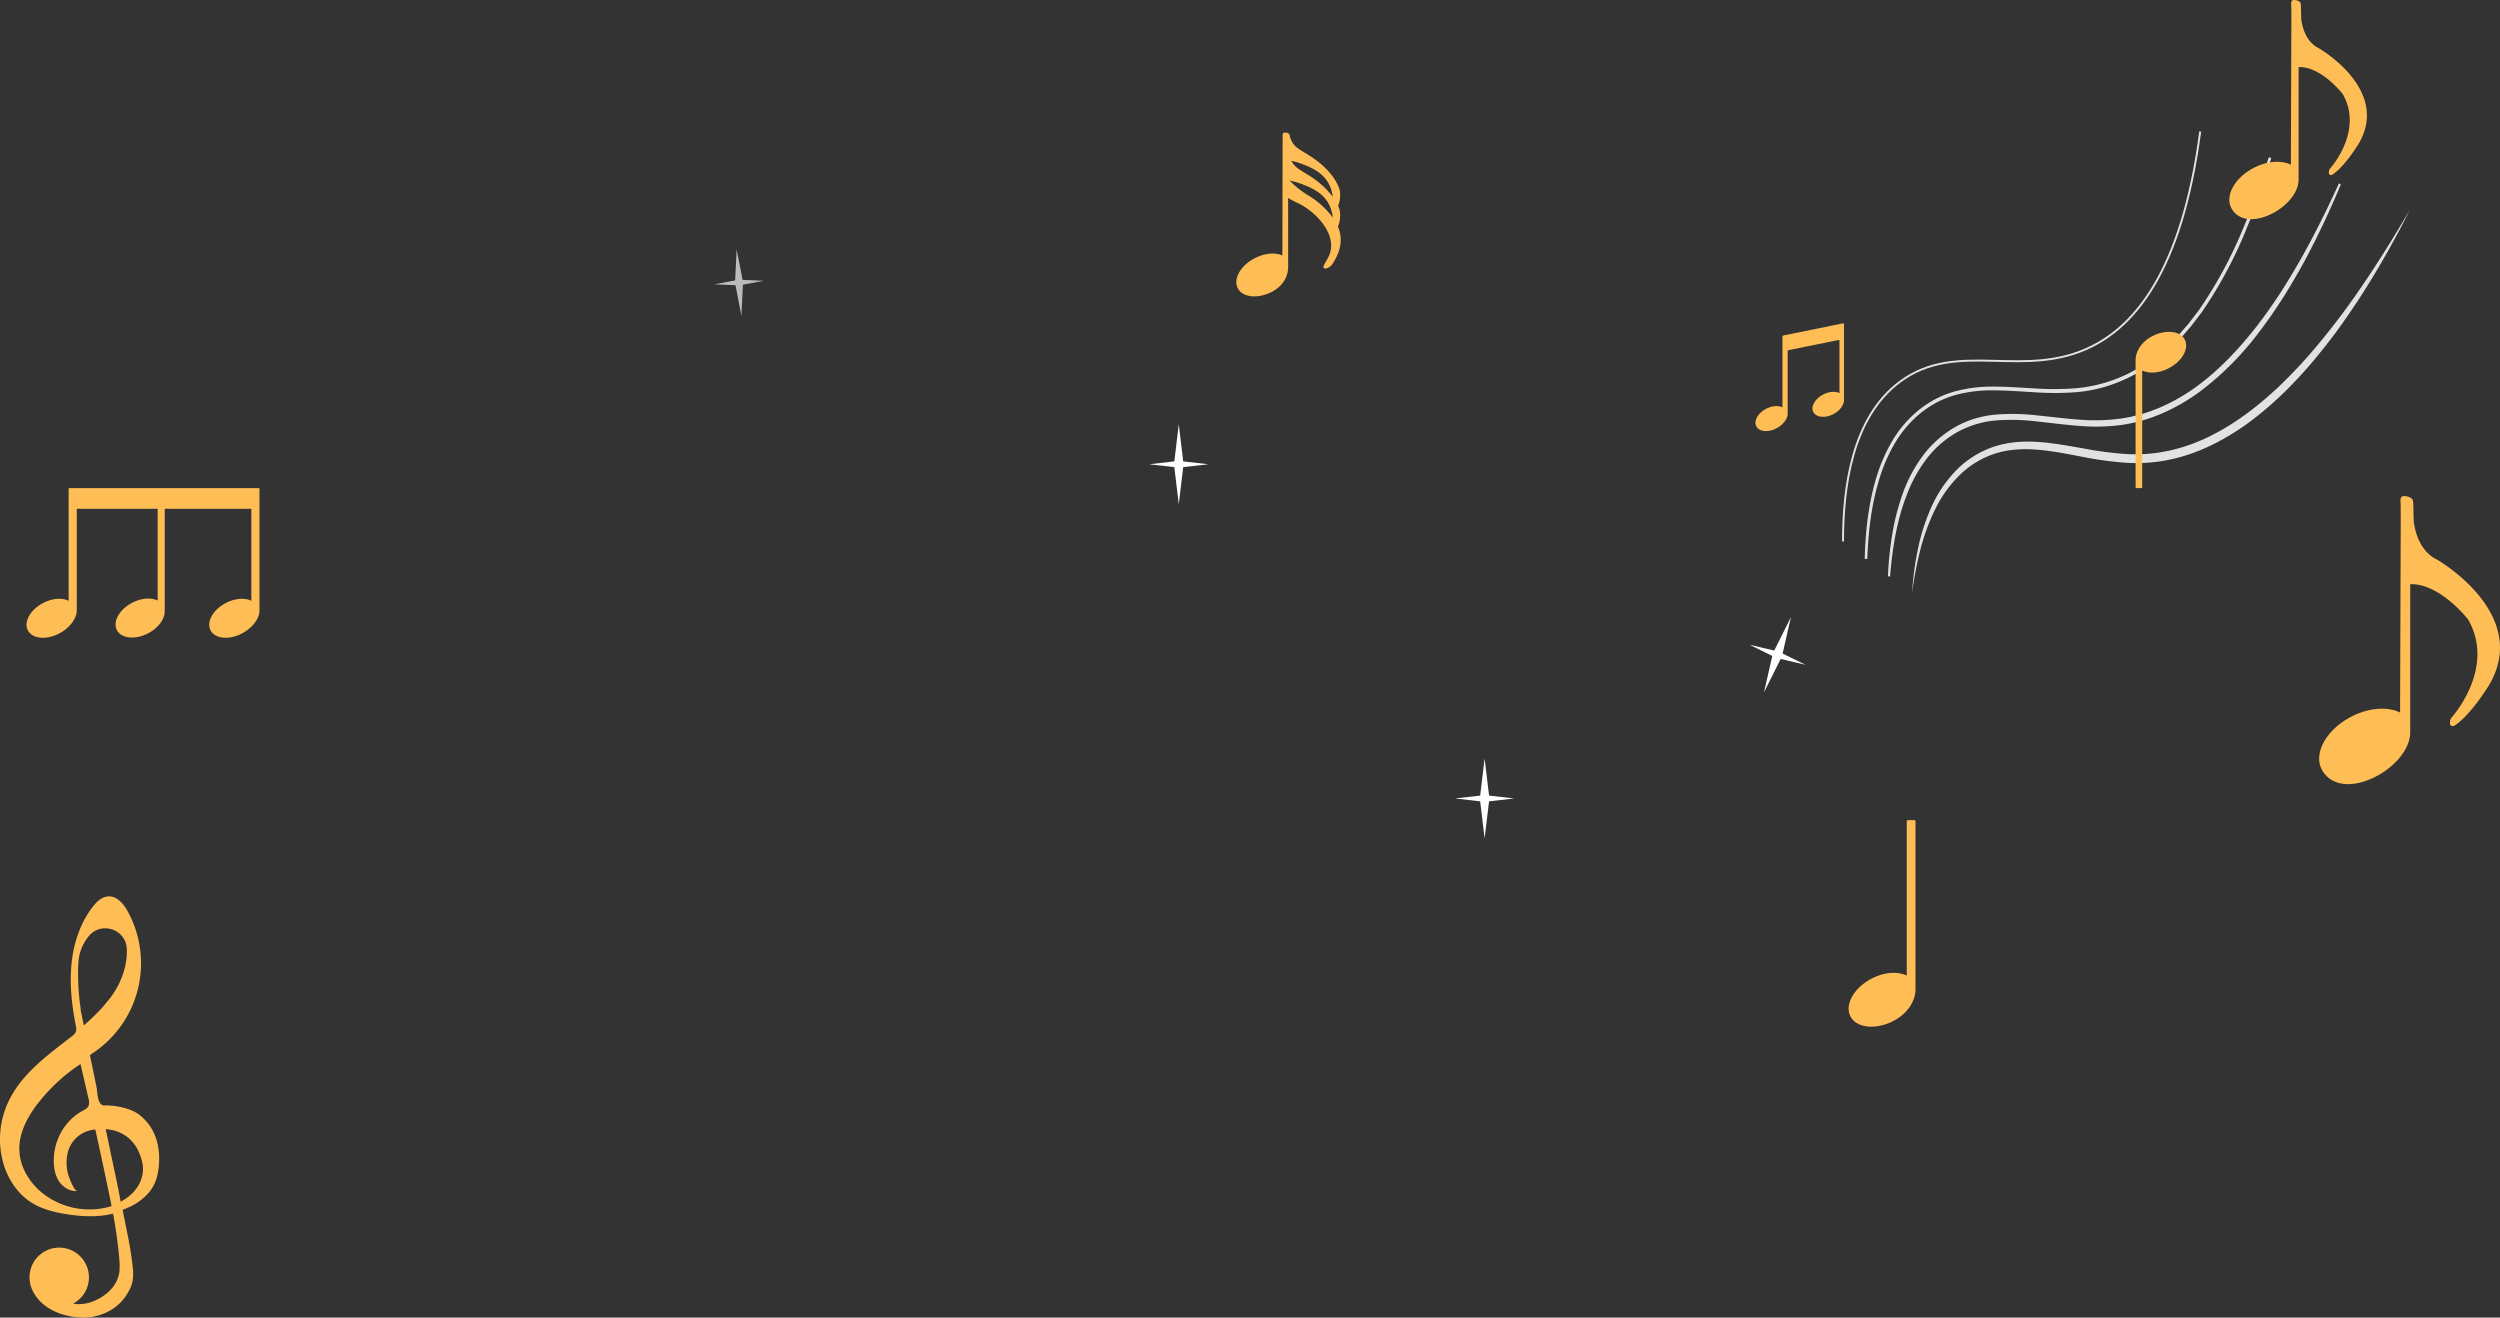 <svg xmlns="http://www.w3.org/2000/svg" width="1280" height="674.611" viewBox="0 0 1280 674.611"><rect x="0" y="0" width="1280" height="674.611" fill="#333333" stroke="none"/><defs><style>.a{fill:none;stroke:#e2e2e2;stroke-miterlimit:10;}.b{fill:#e2e2e2;}.c{fill:#ffbe55;}.d,.e{fill:#fff;}.e{opacity:0.67;}</style></defs><g transform="translate(-1.715 -16.96)"><g transform="translate(1.715 16.96)"><g transform="translate(943.637 67.299)"><path class="a" d="M818.705,315.316c-.018-27.3,4.445-63.524,29.274-81.865,29.5-21.789,63.618-.517,98.411-18.151,21.177-10.733,45.646-37.419,55.182-109.9" transform="translate(-818.705 -105.397)"/><g transform="translate(11.092 13.212)"><path class="b" d="M833.281,328.391c.357-13.774,1.823-27.637,5.756-40.955a86.007,86.007,0,0,1,8.171-19.121,59.325,59.325,0,0,1,13.481-15.89,55.355,55.355,0,0,1,8.727-5.8,51.418,51.418,0,0,1,9.734-3.9,72.951,72.951,0,0,1,20.675-2.525c6.933.014,13.812.563,20.662.925a143.879,143.879,0,0,0,20.477-.062,75.543,75.543,0,0,0,37.789-13.852l4.1-3.042c1.318-1.075,2.585-2.216,3.881-3.32.637-.565,1.307-1.094,1.917-1.688l1.811-1.806c1.2-1.215,2.44-2.383,3.6-3.634l3.37-3.854,1.683-1.93,1.558-2.035,3.116-4.069c.536-.666,1.011-1.377,1.484-2.09l1.432-2.128a221.577,221.577,0,0,0,19.4-36.162l3.937-9.508c1.264-3.189,2.386-6.435,3.587-9.649l1.772-4.835,1.59-4.9,3.182-9.8,1.3.39L1038.353,133l-1.557,4.928-1.74,4.868c-1.18,3.238-2.281,6.506-3.526,9.721l-3.882,9.59a222.715,222.715,0,0,1-19.457,36.511l-1.443,2.156c-.477.721-.955,1.442-1.5,2.119l-3.146,4.131-1.573,2.065-1.7,1.964-3.411,3.922c-1.173,1.275-2.435,2.469-3.649,3.708l-1.839,1.842c-.62.607-1.3,1.149-1.949,1.727-1.318,1.13-2.607,2.3-3.949,3.4l-4.178,3.121a81.986,81.986,0,0,1-18.383,9.781,73.911,73.911,0,0,1-20.337,4.526,145.947,145.947,0,0,1-20.759.009c-6.885-.383-13.73-.946-20.56-.979a71.111,71.111,0,0,0-20.156,2.4,49.568,49.568,0,0,0-9.4,3.736,53.649,53.649,0,0,0-8.442,5.582A57.567,57.567,0,0,0,848.7,269.208a84.769,84.769,0,0,0-8.061,18.716c-3.978,13.078-5.551,26.816-6.014,40.507Z" transform="translate(-833.281 -122.759)"/></g><g transform="translate(22.988 26.596)"><path class="b" d="M848.913,341.525a174.66,174.66,0,0,1,2.21-21.479,119.454,119.454,0,0,1,5.4-20.983,74.983,74.983,0,0,1,10.227-19.232,54.33,54.33,0,0,1,16.339-14.583,48.627,48.627,0,0,1,10.137-4.41,55.824,55.824,0,0,1,10.825-2.118,110.209,110.209,0,0,1,21.779.47c7.174.718,14.269,1.666,21.359,2.14a97.086,97.086,0,0,0,21.117-.6,79.017,79.017,0,0,0,10.3-2.217,85.38,85.38,0,0,0,9.925-3.565,97.389,97.389,0,0,0,18.318-10.531c11.452-8.35,21.3-18.788,30.116-29.962,4.4-5.605,8.528-11.434,12.451-17.4,3.885-5.994,7.561-12.126,11.091-18.347,7.047-12.452,13.358-25.323,19.312-38.361l1.008.438q-8.264,19.9-18.415,38.975-5.172,9.473-10.9,18.64c-3.874,6.075-7.959,12.024-12.338,17.764a153.181,153.181,0,0,1-30.495,30.758,100.529,100.529,0,0,1-18.869,10.962,82.764,82.764,0,0,1-21.012,6.106,100.283,100.283,0,0,1-21.82.527c-7.226-.517-14.356-1.505-21.453-2.247a107.381,107.381,0,0,0-21.174-.568,49.9,49.9,0,0,0-19.885,5.968,51.692,51.692,0,0,0-15.735,13.667,73.281,73.281,0,0,0-10.17,18.494c-5.163,13.25-7.4,27.526-8.545,41.761Z" transform="translate(-848.913 -140.346)"/></g><g transform="translate(35.305 40.223)"><path class="b" d="M865.1,354.783c.251-3.754.6-7.5,1.062-11.247s1.1-7.464,1.864-11.165a104.288,104.288,0,0,1,6.84-21.662,64.969,64.969,0,0,1,12.738-19.04,48.862,48.862,0,0,1,19.582-12.287,51.693,51.693,0,0,1,11.443-2.309,72.166,72.166,0,0,1,11.578-.02c7.667.556,15.132,1.974,22.526,3.249a185.416,185.416,0,0,0,22.086,2.9,84.038,84.038,0,0,0,10.982-.1,83.015,83.015,0,0,0,10.839-1.619,86.2,86.2,0,0,0,10.563-3l2.583-.953c.861-.318,1.7-.7,2.549-1.046,1.709-.676,3.356-1.5,5.028-2.272a125.623,125.623,0,0,0,18.877-11.559c11.992-8.741,22.626-19.319,32.509-30.51a373.751,373.751,0,0,0,27.249-35.7c8.468-12.394,16.341-25.208,23.957-38.189q-10.088,20.2-22.08,39.416c-3.984,6.4-8.216,12.655-12.57,18.828l-3.329,4.586c-1.107,1.53-2.29,3.007-3.431,4.513s-2.3,3-3.5,4.461-2.364,2.955-3.583,4.4a222.386,222.386,0,0,1-15.392,16.736,174.644,174.644,0,0,1-17.254,14.934,125.519,125.519,0,0,1-19.484,12.089c-1.74.813-3.455,1.68-5.241,2.4-.889.367-1.763.768-2.664,1.106l-2.7,1.013a89.336,89.336,0,0,1-11.111,3.209,83.476,83.476,0,0,1-23.034,1.711,177.612,177.612,0,0,1-22.609-3.112c-7.4-1.387-14.731-2.879-22.073-3.513-7.321-.629-14.7-.365-21.636,1.735a46.407,46.407,0,0,0-18.565,11.027,62.835,62.835,0,0,0-12.812,17.872,105.852,105.852,0,0,0-7.629,20.992A182.215,182.215,0,0,0,865.1,354.783Z" transform="translate(-865.099 -158.253)"/></g></g><g transform="translate(0 458.94)"><path class="c" d="M72.994,731.844c-4.12-3.195-10.964-4.513-15.97-4.756-2.631-.128-2.955.411-4.252-1.5-1.2-1.773-1.238-5.994-1.681-8.127l-3.361-16.2a55.215,55.215,0,0,0,19.413-73.48c-2.138-3.907-5.556-7.974-10-7.728-3.327.184-5.991,2.776-8.02,5.419-6.431,8.378-9.8,18.833-10.816,29.347s.205,21.13,2.237,31.5A5.786,5.786,0,0,1,40.6,689.3a5.684,5.684,0,0,1-2.125,2.426C25.953,701.4,12.471,711.141,5.848,725.512a45.5,45.5,0,0,0-3.316,27.516c1.847,9.5,7.066,18.584,15.239,23.761,5.355,3.392,11.655,4.968,17.915,5.966,7.924,1.263,16.121,1.668,23.907-.27.9,4.737,1.657,9.5,2.246,14.287.464,3.776.934,7.622,1.106,11.448.056,1.223-.042,2.415-.042,3.631a16.365,16.365,0,0,1-2.566,7.066,17.689,17.689,0,0,1-2.05,2.627,25.211,25.211,0,0,1-8.3,5.605,19.732,19.732,0,0,1-6.932,1.656,17.206,17.206,0,0,1-3.592-.2l-.309-.052a15.213,15.213,0,1,0-20.538-6.294l-.088-.027c.215.413.47.772.7,1.16.094.148.172.3.272.448C27.449,836.391,44.876,835.7,44.876,835.7a22.366,22.366,0,0,0,6.412-.878A25.9,25.9,0,0,0,63.417,828a25.14,25.14,0,0,0,4-5.416,20.025,20.025,0,0,0,2.1-5.115,23.616,23.616,0,0,0,.154-7.606,173.83,173.83,0,0,0-2.816-17.519l-.824-4.123q-.737-3.684-1.473-7.366c-.025-.124-.049-.248-.075-.372,0,0,14.591-4.256,17.631-17.023C82.114,763.458,87.889,743.4,72.994,731.844ZM46.849,640.819c5.954-8.025,18.813-4.463,19.732,5.487,0,0,1.811,14.263-10.61,28.389-2.019,2.752-6.313,6.947-11.319,11.46l-1.494-7.092c-.107-.521-.179-1.845-.26-2.372-1.321-8.5-1.543-20.694-.741-25.416A23.434,23.434,0,0,1,46.849,640.819ZM22.756,771.408c-6.208-5.268-10.728-12.852-11.118-20.985-.448-9.342,4.441-18.137,10.3-25.428a91.744,91.744,0,0,1,21-19.111l4.086,17.689a5.88,5.88,0,0,1,.032,3.749c-.581,1.262-1.945,1.925-3.165,2.59-8.961,4.881-14.453,14.684-14.637,24.8-.069,3.818.505,7.772,2.539,11s5.758,5.587,9.553,5.178c-1.632.176-4.243-6.872-4.605-8.073a22.16,22.16,0,0,1-.578-10.394,15.579,15.579,0,0,1,14.342-13c2.682,12.086,5.793,26.439,8.318,39.022.012.062.024.123.037.185A38.715,38.715,0,0,1,22.756,771.408Zm40.749,4.958-1.048-5.5c-.025-.153-.024-.3-.056-.458l-6.564-31.155c4.176.222,15.864,2.259,18.894,17.911C74.732,757.162,77.333,768.937,63.505,776.365Z" transform="translate(-1.715 -620.046)"/></g><g transform="translate(946.51 419.897)"><path class="c" d="M819.031,778.851h0v-85.89a.7.7,0,0,0-.7-.7h-3.071a.7.7,0,0,0-.7.7v78.911c-4.539-2.257-11.474-1.848-18.008,1.55-9.077,4.72-13.917,13.388-10.811,19.362s12.982,6.99,22.059,2.27C815.384,791.115,819.066,784.407,819.031,778.851Z" transform="translate(-784.81 -692.265)"/></g><g transform="translate(1093.426 169.908)"><path class="c" d="M1015.54,254.737h0v64.974a.527.527,0,0,0,.527.527h2.323a.527.527,0,0,0,.527-.527V260.017c3.433,1.708,8.68,1.4,13.623-1.173,6.866-3.571,10.528-10.128,8.178-14.647s-9.821-5.287-16.687-1.718C1018.295,245.46,1015.517,250.534,1015.54,254.737Z" transform="translate(-1015.54 -240.234)"/></g><g transform="translate(898.804 165.554)"><path class="c" d="M917.874,234.852v.029l-28.808,5.869a.484.484,0,0,0-.387.474v36.31c-2.106-1.047-5.324-.857-8.356.719-4.212,2.19-6.458,6.212-5.016,8.984s6.024,3.243,10.235,1.053c3.515-1.828,5.822-4.94,5.806-7.519V248.665a.425.425,0,0,1,.341-.417l25.675-5.21a.425.425,0,0,1,.51.417v26.781c-2.106-1.047-5.324-.857-8.356.719-4.212,2.19-6.458,6.212-5.016,8.984s6.024,3.243,10.235,1.053c3.515-1.828,5.652-4.93,5.427-7.519h.021V235a.483.483,0,0,0-.575-.475Z" transform="translate(-874.871 -234.512)"/></g><g transform="translate(1141.406)"><path class="c" d="M1124.318,41.6c-3.812-1.863-6.29-5.458-7.647-9.383a27.445,27.445,0,0,1-1.2-5.019c-.111-.763-.159-5.924-.208-6.693a7.309,7.309,0,0,0-.2-1.982c-.418-1.142-2.824-1.806-3.948-1.479-.87.253-.876,1.375-.826,2.106.077,1.119.084,6.615.08,7.739q-.011,3.395-.023,6.789-.015,4.44-.031,8.881-.017,5.116-.035,10.233-.018,5.423-.036,10.846-.018,5.359-.036,10.718-.017,4.925-.033,9.851-.014,4.122-.028,8.244-.01,2.948-.02,5.9,0,1.405-.009,2.81a.666.666,0,0,0,0,.134c-4.808-2.391-12.154-1.957-19.076,1.642-9.615,5-14.742,14.182-11.452,20.509s11.606,7.711,21.221,2.712c8.025-4.173,13.292-11.278,13.255-17.164v-57.7c11.737-.358,22.616,13.843,22.616,13.843,10.953,19.289-6.811,38.507-6.811,38.507-1.176,3.644,1.23,2.874,1.23,2.874,6.282-3.785,13.58-15.732,13.58-15.732C1161.484,62.707,1124.318,41.6,1124.318,41.6Z" transform="translate(-1078.59 -16.96)"/></g><path class="c" d="M90.315,345.361h-49.2v57.684c-3.289-1.635-8.314-1.339-13.049,1.123-6.577,3.42-10.085,9.7-7.834,14.03s9.407,5.065,15.984,1.645c5.49-2.854,9.093-7.715,9.068-11.741V355.96H86.705v46.966c-3.289-1.635-8.314-1.339-13.049,1.123-6.577,3.42-10.084,9.7-7.834,14.03s9.407,5.065,15.984,1.645c5.49-2.854,8.826-7.7,8.476-11.741h.032V355.959H134.66v47.084c-3.289-1.635-8.314-1.339-13.049,1.123-6.577,3.42-10.085,9.7-7.834,14.03s9.407,5.065,15.984,1.645c5.49-2.854,9.093-7.715,9.068-11.741V345.359H90.315Z" transform="translate(-5.977 -95.452)"/><path class="c" d="M667.855,156c-.178-.556-.389-1.1-.615-1.643a15.213,15.213,0,0,0,.86-8.624,20.662,20.662,0,0,0-.759-1.97,15.127,15.127,0,0,0,.759-8.363c-2.387-7.452-9.291-13.636-15.933-17.758-5.462-3.39-7.928-4.269-9.542-9.429a5.225,5.225,0,0,0-.25-1.107.9.9,0,0,0-.121-.2l-.007-.026s0,.007,0,.011a2.942,2.942,0,0,0-2.711-.627c-.651.189-.617.957-.617,1.574,0,.135,0,.276,0,.413l-.129,60.9c-3.594-1.788-9.087-1.294-14.262,1.4-7.188,3.738-11.021,10.6-8.562,15.333s10.281,5.535,17.469,1.8c6-3.119,8.333-8.271,8.306-12.671v-35.4a33.043,33.043,0,0,0,4.514,2.412c9.5,4.349,20.588,15.982,16.72,26.479-.514,1.4-2.1,4.028-2.8,5.339-1.581,2.982,2.5,2.177,4.134-.229C667.969,168.246,669.811,162.108,667.855,156Zm-21.349-34.575c9.927,3.258,16.567,7.407,18.071,17.351,0,0,0,.088.011.239a44.585,44.585,0,0,0-12.421-11.04c-4.467-2.772-7.1-4.118-8.82-7.37C644.079,120.82,645.006,120.934,646.506,121.425Zm5.416,16.817a44.115,44.115,0,0,1-9.735-7.888c1,.8,1.939.625,4.319,1.406,9.927,3.258,16.567,7.407,18.071,17.351,0,0,.008.207.027.542A44.072,44.072,0,0,0,651.922,138.242Z" transform="translate(17.783 -38.283)"/><path class="d" d="M743.638,527.286l2.273,18.987,12.9,1.473-12.9,1.472-2.273,18.988-2.273-18.988-12.9-1.472,12.9-1.473Z" transform="translate(16.484 -138.935)"/><path class="d" d="M590.874,302.432l2.273,18.988,12.9,1.472-12.9,1.472-2.273,18.988L588.6,324.364l-12.895-1.472L588.6,321.42Z" transform="translate(12.659 -85.192)"/><path class="d" d="M897.224,432.176l-4.269,18.641,11.641,5.739-12.635-2.967-8.549,17.106,4.269-18.641-11.642-5.739,12.635,2.968Z" transform="translate(19.738 -116.203)"/><path class="e" d="M370.439,184.613l3.03,15.717,10.854.46-10.678,2-.766,15.988-3.03-15.717-10.854-.46,10.678-2Z" transform="translate(6.726 -57.032)"/><path class="c" d="M1138.68,49.337c-5.009-2.448-8.265-7.172-10.049-12.33a36.072,36.072,0,0,1-1.577-6.595c-.146-1-.209-7.785-.273-8.8a9.6,9.6,0,0,0-.267-2.6c-.549-1.5-3.711-2.373-5.188-1.943-1.144.333-1.151,1.807-1.085,2.768.1,1.47.11,8.693.1,10.17l-.03,8.921q-.019,5.835-.04,11.67-.023,6.723-.046,13.447l-.048,14.252-.048,14.085q-.023,6.473-.044,12.945-.018,5.417-.037,10.833-.014,3.875-.026,7.749-.006,1.847-.012,3.693a.868.868,0,0,0,0,.176c-6.318-3.142-15.972-2.572-25.067,2.158-12.635,6.57-19.372,18.636-15.049,26.951s15.251,10.133,27.886,3.564c10.546-5.484,17.467-14.82,17.419-22.555V62.068c15.423-.47,29.72,18.191,29.72,18.191,14.393,25.348-8.95,50.6-8.95,50.6-1.546,4.788,1.616,3.777,1.616,3.777,8.255-4.974,17.845-20.673,17.845-20.673C1187.52,77.076,1138.68,49.337,1138.68,49.337Z" transform="translate(108.832 237.04)"/></g></g></svg>